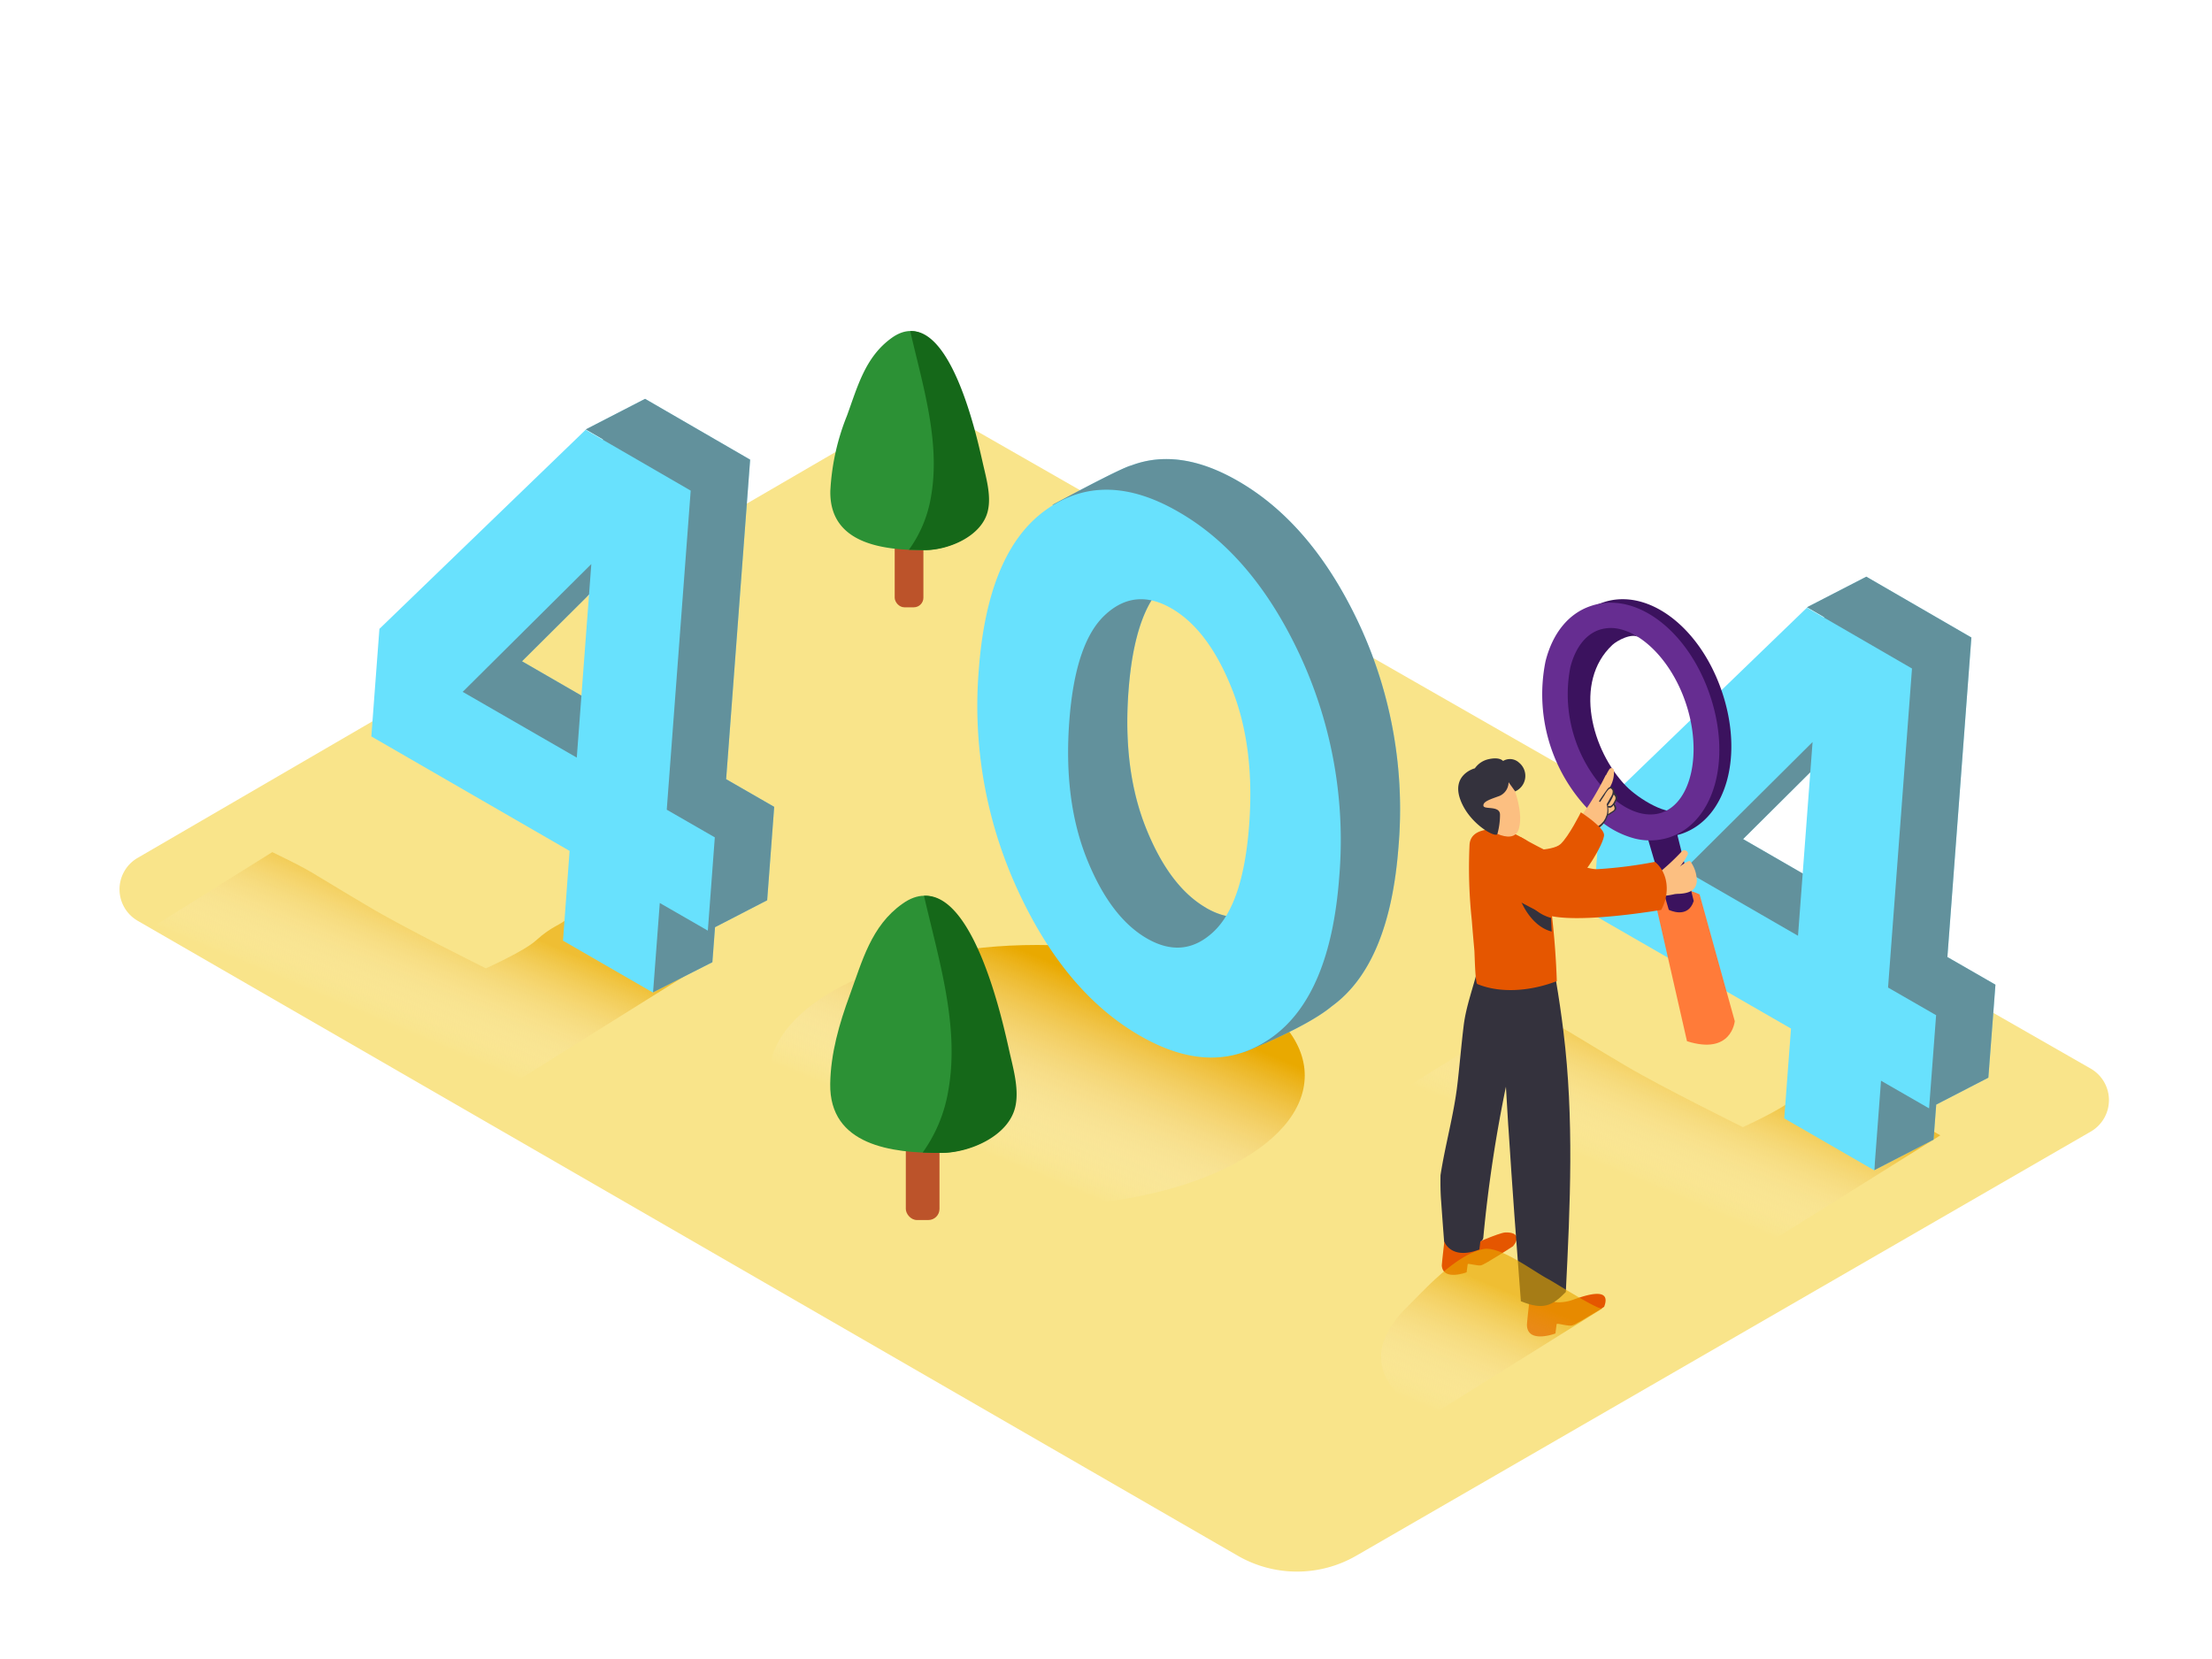 <svg xmlns="http://www.w3.org/2000/svg" xmlns:xlink="http://www.w3.org/1999/xlink" viewBox="0 0 400 300"><defs><linearGradient id="linear-gradient" x1="297.33" y1="214.11" x2="307.18" y2="190.77" gradientUnits="userSpaceOnUse"><stop offset="0" stop-color="#fff" stop-opacity="0"/><stop offset="0.98" stop-color="#e9a900"/></linearGradient><linearGradient id="linear-gradient-2" x1="70.08" y1="185.4" x2="79.93" y2="162.06" xlink:href="#linear-gradient"/><linearGradient id="linear-gradient-3" x1="181.05" y1="209.84" x2="195.53" y2="175.53" xlink:href="#linear-gradient"/><linearGradient id="linear-gradient-4" x1="262.77" y1="256.66" x2="272.71" y2="233.11" xlink:href="#linear-gradient"/></defs><title>141-150</title><g style="isolation:isolate"><g id="Layer_2" data-name="Layer 2"><path d="M24.88,155.14l138.9-80.78a6.57,6.57,0,0,1,6.57,0L378.07,193.24a6.57,6.57,0,0,1,0,11.39L245.26,281.32a21.44,21.44,0,0,1-21.44,0L24.9,166.51A6.57,6.57,0,0,1,24.88,155.14Z" fill="#f9e48a"/><path d="M330.3,194.49c-1.93,1.77-3,1.49-6.13,4.33-2.13,1.91-9,5-9,5s-14.57-7.17-21.17-11.08c-11.71-6.92-9.49-6-17.52-9.91L255,196.21l57.35,33.19,38.52-24.09C346.55,202.71,338.82,198.81,330.3,194.49Z" opacity="0.63" fill="url(#linear-gradient)" style="mix-blend-mode:multiply"/><path d="M103,165.78c-1.93,1.77-3,1.49-6.13,4.33-2.13,1.91-9,5-9,5S73.36,167.93,66.76,164c-11.71-6.92-9.49-6-17.52-9.91L27.78,167.5l57.35,33.19,38.52-24.09C119.3,174,111.57,170.1,103,165.78Z" opacity="0.63" fill="url(#linear-gradient-2)" style="mix-blend-mode:multiply"/><ellipse cx="187.53" cy="194.49" rx="48.41" ry="23.61" fill="url(#linear-gradient-3)"/><path d="M246,113.34Q237.47,94.83,223.9,87q-10.63-6.14-19.36-2.82c-1.84.41-14.27,7.14-14.27,7.14h4.91q-6.2,8.23-7.4,24.21a79.56,79.56,0,0,0,6.91,39.82q8.51,18.54,22.08,26.37a28.35,28.35,0,0,0,10.52,3.81l-2.41,4.75s11.24-4.37,15.93-8.3q10.47-7.56,12.08-28.86A79.38,79.38,0,0,0,246,113.34Zm-27.89,50.83q-6.63-3.83-10.87-14.4t-3.17-24.84q1.07-14.25,6.48-19.27t12-1.17q6.63,3.83,10.87,14.4t3.17,24.84Q235.55,158,230.13,163T218.09,164.17Z" fill="#68e1fd"/><path d="M246,113.34Q237.47,94.83,223.9,87q-10.63-6.14-19.36-2.82c-1.84.41-14.27,7.14-14.27,7.14h4.91q-6.2,8.23-7.4,24.21a79.56,79.56,0,0,0,6.91,39.82q8.51,18.54,22.08,26.37a28.35,28.35,0,0,0,10.52,3.81l-2.41,4.75s11.24-4.37,15.93-8.3q10.47-7.56,12.08-28.86A79.38,79.38,0,0,0,246,113.34Zm-27.89,50.83q-6.63-3.83-10.87-14.4t-3.17-24.84q1.07-14.25,6.48-19.27t12-1.17q6.63,3.83,10.87,14.4t3.17,24.84Q235.55,158,230.13,163T218.09,164.17Z" fill="#606060" opacity="0.61"/><path d="M235.25,118.87a79.39,79.39,0,0,1,6.92,39.79q-1.6,21.29-12.08,28.86t-24-.26q-13.57-7.83-22.08-26.37A79.56,79.56,0,0,1,177,121.07q1.6-21.29,12.07-28.82t24,.29Q226.73,100.36,235.25,118.87ZM219.4,168.53q5.4-5,6.48-19.27t-3.17-24.84q-4.24-10.57-10.87-14.4t-12,1.17q-5.42,5-6.48,19.27t3.17,24.84q4.24,10.57,10.87,14.4t12-1.17" fill="#68e1fd"/><path d="M140,145.9l-8.69-5,4.34-57.78-19-11-10.73,5.53,3.13,1.81-29.69,28.7-1.46,19.45,35.85,20.7-1.22,16.21,5.55,3.2v11.73L128.82,174l.48-6.33,9.43-4.87Zm-25-14.42L94.4,119.58l23.26-23.13Z" fill="#68e1fd"/><path d="M140,145.9l-8.69-5,4.34-57.78-19-11-10.73,5.53,3.13,1.81-29.69,28.7-1.46,19.45,35.85,20.7-1.22,16.21,5.55,3.2v11.73L128.82,174l.48-6.33,9.43-4.87Zm-25-14.42L94.4,119.58l23.26-23.13Z" fill="#606060" opacity="0.61"/><path d="M120.57,146.42l8.69,5L128,168.29l-8.69-5-1.22,16.21-16.28-9.4L103,153.87l-35.85-20.7,1.46-19.45,37.29-36,19,11ZM104.3,137l2.63-35L83.67,125.11,104.3,137" fill="#68e1fd"/><path d="M360.84,178.06l-8.69-5,4.34-57.78-19-11-10.73,5.53,3.13,1.81-29.69,28.7-1.46,19.45,35.85,20.7-1.22,16.21,5.55,3.2v11.73l10.73-5.53.48-6.33,9.43-4.87Zm-25-14.42-20.63-11.91,23.26-23.13Z" fill="#68e1fd"/><path d="M360.84,178.06l-8.69-5,4.34-57.78-19-11-10.73,5.53,3.13,1.81-29.69,28.7-1.46,19.45,35.85,20.7-1.22,16.21,5.55,3.2v11.73l10.73-5.53.48-6.33,9.43-4.87Zm-25-14.42-20.63-11.91,23.26-23.13Z" fill="#606060" opacity="0.61"/><path d="M341.42,178.58l8.69,5-1.27,16.85-8.69-5-1.22,16.21-16.28-9.4L323.87,186,288,165.34l1.46-19.45,37.29-36,19,11Zm-16.28-9.4,2.63-35-23.26,23.13,20.63,11.91" fill="#68e1fd"/><path d="M307.34,161.73l6.36,22.92s-.54,6.21-8.64,3.63l-5.51-24.18S300.79,158.72,307.34,161.73Z" fill="#ff7b39"/><path d="M297.77,150.94l4,13.58s3.44,1.76,4.51-1.59L303,149.68Z" fill="#3b125e"/><path d="M291.53,147.78a30.17,30.17,0,0,1-9.88-28.83c1.28-5.1,4.19-8.67,8.2-10h0c8-2.75,17.47,4.27,21.49,16s.86,23-7.17,25.8a11.34,11.34,0,0,1-6.4.25A16.43,16.43,0,0,1,291.53,147.78Zm-.18-34.51c-2.48.85-4.33,3.26-5.22,6.8a25.6,25.6,0,0,0,8.25,24.08c2.87,2.25,5.81,3,8.29,2.17,5.4-1.85,7.37-11,4.3-19.94-2.38-7-7.23-12.13-11.8-13.23A6.77,6.77,0,0,0,291.35,113.27Z" fill="#3b125e"/><path d="M296.33,115.26c-1.2-.88-3.91.56-4.77,1.37-7.12,6.67-3.7,19.14,2.47,25.5,2.31,2.38,7.76,5.64,9.77,4.28,0,0-8.91,6-15.27-.63s-7.91-19.52-7.91-19.52l.39-6.79,2.33-4.55,2.37-2.53,5.85-.64Z" fill="#3b125e"/><path d="M289.36,148.41a30.17,30.17,0,0,1-9.88-28.83c1.28-5.1,4.19-8.67,8.2-10h0c8-2.75,17.47,4.27,21.49,16s.86,23-7.17,25.8a11.34,11.34,0,0,1-6.4.25A16.43,16.43,0,0,1,289.36,148.41Zm-.18-34.51c-2.48.85-4.33,3.26-5.22,6.8a25.6,25.6,0,0,0,8.25,24.08c2.87,2.25,5.81,3,8.29,2.17,5.4-1.85,7.37-11,4.3-19.94-2.38-7-7.23-12.13-11.8-13.23A6.77,6.77,0,0,0,289.18,113.9Z" fill="#662d91"/><path d="M285.64,150a7,7,0,0,1,.48-.94.1.1,0,0,0,0,.05.12.12,0,0,0,.23,0l.35-.53a.61.61,0,0,0,0,.21.53.53,0,0,0,.58.41.52.52,0,0,0,.47-.66l.16-.18a.52.52,0,0,0,0,.16.46.46,0,0,0,.76.19l.17-.17a.38.38,0,0,0,.31,0,11.82,11.82,0,0,0,1.32-.54.2.2,0,0,1-.07-.33,13.2,13.2,0,0,1,1.6-1.11l.07,0,0-.05a1.8,1.8,0,0,0-.09-1.29,1.41,1.41,0,0,0,.29-1.19.22.22,0,0,1-.12-.05,1,1,0,0,1-.2-.24,1.37,1.37,0,0,1-.22-.41.19.19,0,0,1,.07-.21c-.21-.28-.45-.54-.67-.78a5.28,5.28,0,0,0,.72-3,.45.45,0,0,0-.84-.22,9.56,9.56,0,0,0-.56,1,.38.38,0,0,0-.13.14,56,56,0,0,1-3,5.31c-.18.29-2.43,3.38-2.17,3.46C285.22,149.19,283.38,153.44,285.64,150Zm1.33-1.31s0,0,0,0a.12.12,0,0,0,.18,0v0a.47.47,0,0,0,.39.08.29.29,0,0,1-.59,0Z" fill="#fcbf81"/><path d="M285.88,149a4.91,4.91,0,0,0,1.21-1.38,1,1,0,0,1,1.31-.37,5.53,5.53,0,0,0,.05-.75,1,1,0,0,1,2,0,4.83,4.83,0,0,1-.77,2.84,8.13,8.13,0,0,1-2.16,1.91,1,1,0,0,1-1.51-.77l-.09-.07A1,1,0,0,1,285.88,149Z" fill="#fcbf81"/><path d="M289.07,149.75a4,4,0,0,0,1.68-2.35.11.11,0,0,0,.16,0l.79-.53a1.85,1.85,0,0,0,.45-.36c.29-.37,0-.79-.12-1.17a.12.12,0,0,0,0-.06l.11-.19a1.7,1.7,0,0,0,.3-1c-.05-.34-.38-.57-.53-.87a.77.77,0,0,0-.46-.84c-.42-.19-.66.13-.88.44q-.73,1-1.38,2c-.08.14.13.26.22.12.24-.38.48-.75.73-1.12a4.67,4.67,0,0,1,.8-1.12c.88-.51.71.71.57,1s-.19.36-.29.53l-.67,1.18v0a.11.11,0,0,0,0,.1,3.49,3.49,0,0,1-1.53,3.87C288.8,149.63,288.93,149.84,289.07,149.75Zm1.8-4a.11.11,0,0,0-.13,0l0-.08a9.43,9.43,0,0,0,1.08-2l.19.24a.75.75,0,0,1,0,.83C291.86,145.08,291.41,146,290.86,145.71Zm-.08,1.51a3.47,3.47,0,0,0,0-1.27c.43.21.79-.07,1-.41a2.74,2.74,0,0,1,.17.49.52.52,0,0,1-.27.55C291.43,146.8,291.1,147,290.78,147.22Z" fill="#34323d"/><path d="M274.89,153.75s5.79.28,7.3-1.11,3.68-5.75,3.68-5.75,4,2.56,4.19,4-4.17,8.61-6.11,9.09" fill="#e55600"/><path d="M266.11,225.13s4.89-2.18,6.07-2.26,3.15.32,1.43,2.48c0,0-5.15,3.37-5.83,3.47s-2.33-.41-2.37-.23-.2,1.48-.2,1.48-4.3,1.64-4.49-1.24c0-.38.62-5.72.62-5.72" fill="#e55600"/><path d="M260.49,212.52c.85-5.53,2.41-10.89,3.06-16.49.41-3.52.7-7.06,1.13-10.58s1.75-6.93,2.59-10.41a.38.38,0,0,0-.17-.43l.12-.37c.43-.41.88-.81,1.31-1.18l6,4.05s0,3.68-.22,9c-.7,3.11-1.23,5.89-2,8.84a.77.77,0,0,1,.19.7,249.87,249.87,0,0,0-4.27,28.14.81.81,0,0,1-.54.7l-.17,1.46c-5.23,2-6.38-1.5-6.38-1.5s-.24-3-.53-7.16C260.48,215.72,260.46,214.12,260.49,212.52Z" fill="#34323d"/><path d="M304.78,156.09c-.31.18-.65.39-1,.66a13.9,13.9,0,0,0,1.36-2.11c.39-.65-.58-1.18-1-.7a40.84,40.84,0,0,1-4.3,4,.66.66,0,0,0-.17.2l-.94,0h-.8l-.22,0a.57.57,0,0,0-.53.16,1.82,1.82,0,0,0-.35.16l-.1.08-.92.1a.67.67,0,0,0-.5,1l-.13-.07c-.7-.43-1.25.72-.56,1.14a9.29,9.29,0,0,0,4.87,1.37.55.55,0,0,0,.55.07l.29-.11a14.08,14.08,0,0,0,4.27-.89,3.86,3.86,0,0,1,1.14-.26h0C305.4,159.29,305.08,157.69,304.78,156.09Z" fill="#fcbf81"/><path d="M276.81,233.18l2.91,1a1.6,1.6,0,0,0,1.17,1.07.65.65,0,0,0,.41.23,7.62,7.62,0,0,0,3.46-.56c1.39-.44,6.83-2.52,5.32,1.39-1,.7-2.1,1.3-3.12,1.92-.57.35-1.14.69-1.73,1a3.43,3.43,0,0,1-1,.47c-.78.12-2.68-.47-2.73-.27s-.22,1.7-.22,1.7-4.95,1.89-5.16-1.42C276.07,239.32,276.81,233.18,276.81,233.18Z" fill="#e55600"/><path d="M272.73,203.43c-.61-9.78-.94-19.62-3-29.23-.09-2.5-1.71-.9-1.6-1.89.88-8,12.6,1.53,12.6,1.53.47.39.53,2.85.63,3.41q.79,4.63,1.36,9.3c1.94,15.71,1.22,31.33.43,47.09-2.49,2.54-4.12,3.3-8.13,1.66-.8-10.31-1.56-20.63-2.22-30.95Z" fill="#34323d"/><path d="M279,154.82c-.11-.51-1.43-.85-1.82-1.06-.91-.49-.38-1.35-1.27-1.88a30.51,30.51,0,0,0-4-2h0c-2.22,0-5.95-.12-6.17,2.85a88.81,88.81,0,0,0,.41,13.69c.14,1.83.3,3.65.46,5.43.06.65.14,5.93.53,6.09,4.41,1.83,10.05,1.18,14.38-.53A146.75,146.75,0,0,0,279,154.82Z" fill="#e55600"/><path d="M275,159.44a7.46,7.46,0,0,0,5.48,6.55c0,.3.09,2.16.12,2.46-3.52-.85-6.12-5.27-6.49-9C274.09,158.87,275,158.87,275,159.44Z" fill="#34323d"/><path d="M272.88,140.66c.29.08,2.76,5.74,1.79,9.19s-6.82-.1-8.29-2.72S267.34,139.23,272.88,140.66Z" fill="#fcbf81"/><path d="M272.8,141.45a2.72,2.72,0,0,1-1.64,2.48c-1.64.6-3,1-2.91,1.77s3-.11,3,1.63a12.92,12.92,0,0,1-.47,3.46c-.18.85-5.09-1.75-6.71-6.2s2.44-5.62,2.63-5.65a4.12,4.12,0,0,1,2.55-1.67c2-.43,2.55.34,2.55.34a2.41,2.41,0,0,1,2.9.31,3.07,3.07,0,0,1-.71,5.19Z" fill="#34323d"/><path d="M275,151.38s10.11,5.8,13.76,5.8a80.07,80.07,0,0,0,10.52-1.33c2.51,2.13,2.67,5.84,1.12,8.69-4.42.72-17.5,2.6-21.61.57-5-2.46-10.43-5.76-10.43-5.76S263.45,154.5,275,151.38Z" fill="#e55600"/><path d="M303.75,156.74s1.52-1.25,1.9-1a6.06,6.06,0,0,1,1.19,3.62c-.13,1.25-.77,2.31-3.88,2.28" fill="#fcbf81"/><rect x="163.8" y="180.22" width="6.09" height="40.4" rx="2.01" ry="2.01" fill="#bc532a"/><path d="M181.9,188.49c-1.41-6.1-7.65-33-18.71-25.06-5.67,4-7.27,10.37-9.54,16.55-1.88,5.12-3.44,10.51-3.52,16-.18,11.18,11.19,12.54,19.89,12.5,5,0,12.17-3,13.34-8.43.71-3.28-.5-7.16-1.2-10.38Q182,189.08,181.9,188.49Z" fill="#2c9135"/><path d="M182.43,189.67q-.13-.59-.27-1.19c-1.24-5.39-6.27-27-15.07-26.49,2.61,11.4,6.46,23.45,4.41,35.12a26.69,26.69,0,0,1-4.65,11.3c1.17.06,2.32.08,3.43.07,5,0,12.17-3,13.34-8.43C184.33,196.77,183.13,192.89,182.43,189.67Z" fill="#156819"/><rect x="161.79" y="75.4" width="5.19" height="34.42" rx="1.74" ry="1.74" fill="#bc532a"/><path d="M177.21,82.44c-1.2-5.19-6.51-28.08-15.94-21.35-4.83,3.45-6.19,8.83-8.12,14.1a42,42,0,0,0-3,13.63c-.15,9.52,9.53,10.69,16.95,10.65,4.27,0,10.37-2.54,11.37-7.18.6-2.8-.42-6.1-1-8.84Z" fill="#2c9135"/><path d="M177.66,83.45l-.23-1c-1.06-4.59-5.34-23-12.83-22.57,2.23,9.71,5.51,20,3.76,29.92a22.73,22.73,0,0,1-4,9.62c1,0,2,.06,2.92.06,4.27,0,10.37-2.54,11.37-7.18C179.28,89.49,178.26,86.19,177.66,83.45Z" fill="#156819"/><path d="M250.61,241.6a8.53,8.53,0,0,0,.51,8.38,13.53,13.53,0,0,0,7.65,6l31-19.37c-.65.41-8.78-4.78-9.75-5.28-2.7-1.4-8.8-6.12-11.84-5.45-5,1.1-10.37,7.12-13.86,10.61A17.46,17.46,0,0,0,250.61,241.6Z" opacity="0.63" fill="url(#linear-gradient-4)" style="mix-blend-mode:multiply"/></g></g></svg>